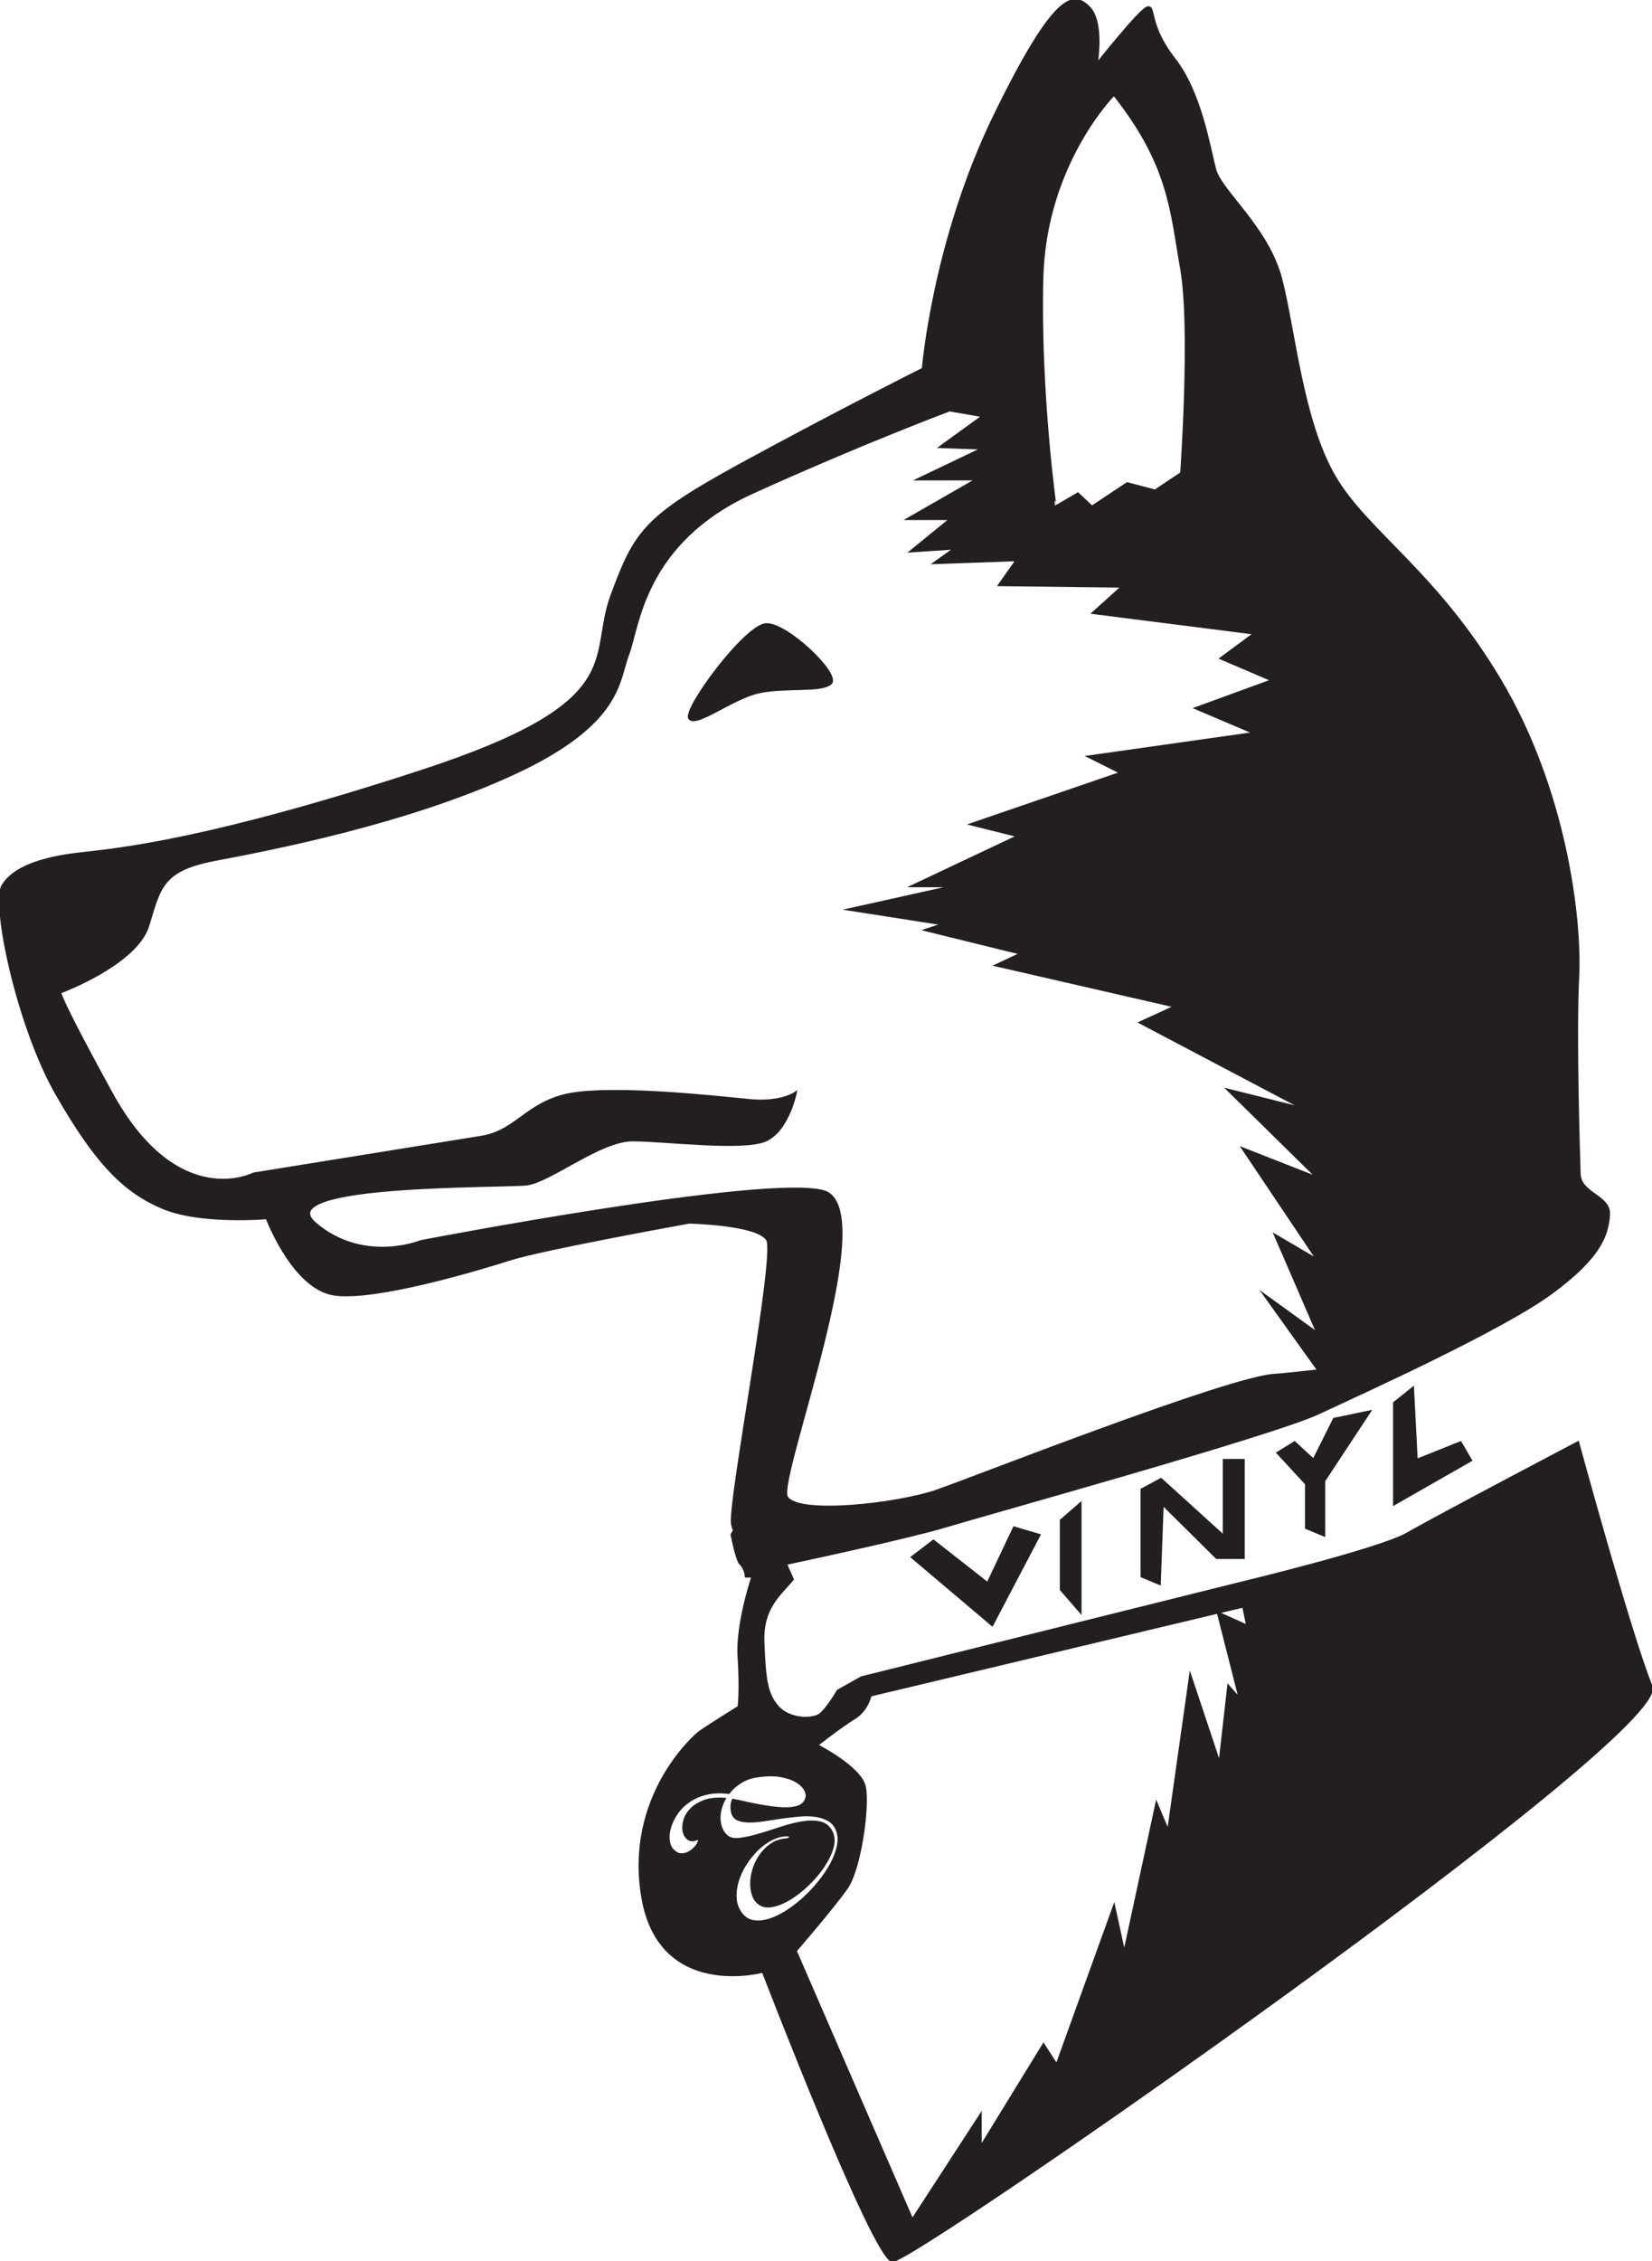 <?xml version="1.0" encoding="utf-8"?>
<!-- Generator: Adobe Illustrator 15.0.0, SVG Export Plug-In . SVG Version: 6.00 Build 0)  -->
<!DOCTYPE svg PUBLIC "-//W3C//DTD SVG 1.1//EN" "http://www.w3.org/Graphics/SVG/1.1/DTD/svg11.dtd">
<svg version="1.1" id="Layer_1" xmlns="http://www.w3.org/2000/svg" xmlns:xlink="http://www.w3.org/1999/xlink" x="0px" y="0px"
	 width="631.744px" height="864.25px" viewBox="0 0 631.744 864.25" enable-background="new 0 0 631.744 864.25"
	 xml:space="preserve">
<g>
	<path fill="#231F20" stroke="#231F20" stroke-miterlimit="10" d="M292.945,238.71c-7.93,0.422-31.931,32.912-29.193,35.93
		c2.737,3.019,16.281-7.859,26.386-10.105c10.105-2.246,23.93-0.071,27.508-3.369C321.226,257.87,300.875,238.289,292.945,238.71z"
		/>
	<path fill="#231F20" stroke="#231F20" stroke-miterlimit="10" d="M631.474,644.603c-7.859-19.087-28.071-93.194-28.071-93.194
		s-54.456,28.632-65.123,34.808s-64.561,19.089-64.561,19.089l-144.279,35.937l-8.983,5.053c0,0-3.93,6.736-6.737,8.983
		s-11.79,2.245-16.296-2.808c-4.507-5.053-5.037-11.229-5.599-24.702c-0.562-13.474,6.737-18.526,11.228-24.14
		c0,0-1.049-2.461-2.633-5.932c12.211-2.613,48.357-10.447,61.016-14.284c15.327-4.646,125.028-35.038,142.599-43.226
		c17.57-8.188,70.175-32.002,89.263-46.036c19.087-14.035,21.332-22.458,21.893-29.756c0.56-7.297-11.002-7.909-11.229-15.719
		c-0.227-7.809-1.684-52.21-0.561-75.229c1.124-23.018-5.053-71.86-29.754-113.404c-24.702-41.544-51.087-56.703-63.438-78.036
		s-15.292-55.616-20.345-75.265s-23.022-33.505-25.268-41.926c-2.246-8.421-5.475-29.335-15.58-42.248
		C438.91,9.656,441.716,2.358,438.91,2.919c-2.807,0.562-19.649,21.895-19.649,21.895s2.806-16.342-2.808-21.925
		c-5.614-5.584-12.351-7.268-35.93,41.013s-27.509,97.123-27.509,97.123s-32.562,16.281-69.615,36.492s-40.422,25.824-49.404,49.965
		c-8.982,24.141,7.859,40.983-72.983,67.369C80.17,321.236,45.924,324.605,30.767,326.289c-15.158,1.684-25.827,5.614-29.756,12.351
		c-3.93,6.737,5.614,53.333,20.772,79.719c15.158,26.387,25.825,37.055,40.421,43.23s39.859,3.93,39.859,3.93
		s10.106,26.949,25.825,29.194s55.016-9.545,67.367-13.475c12.352-3.929,68.28-14.036,68.28-14.036s26.598,0.56,29.967,6.737
		c3.369,6.178-14.592,99.37-13.472,108.353c0.112,0.896,0.396,1.77,0.758,2.628c-0.296,0.556-0.598,1.124-0.909,1.711
		c0.794,3.608,1.466,7.164,2.868,10.534c1.477,1.42,2.418,3.267,2.573,5.339h2.574c0,0-6.175,17.968-5.333,30.879
		c0.842,12.911,0,19.087,0,19.087s-10.123,6.264-14.877,9.545c-1.921,1.325-28.632,24.7-21.895,63.438
		c6.737,38.736,46.005,28.07,46.005,28.07s42.139,109.476,49.435,110.598S639.051,663.004,631.474,644.603z M398.489,106.217
		c1.123-43.79,27.509-70.175,27.509-70.175c21.334,26.947,21.895,44.352,25.824,66.807s0,78.036,0,78.036l-10.105,6.737
		l-10.667-2.807l-13.474,8.982l-5.402-5.053l-8.633,5.053C403.542,193.797,397.367,150.007,398.489,106.217z M161.015,474.502
		c0,0-21.896,8.981-40.422-6.737s71.862-14.036,80.843-15.157c8.98-1.122,28.072-16.843,40.421-16.843
		c12.349,0,42.669,3.93,51.088,0c8.418-3.929,11.228-17.964,11.228-17.964s-5.563,3.949-17.403,2.806
		c-11.84-1.143-46.594-5.051-65.685-2.806c-19.09,2.245-22.647,14.52-37.053,16.843c-14.405,2.322-87.018,14.032-87.018,14.032
		s-29.193,15.161-54.457-30.875c-25.263-46.037-19.088-38.738-19.088-38.738s28.632-10.667,33.123-25.263
		c4.491-14.597,5.052-21.333,25.824-25.264c20.772-3.93,73.544-14.036,114.527-33.124c40.983-19.087,39.3-35.368,43.229-45.473
		c3.929-10.105,5.614-42.668,47.719-61.755s75.229-31.439,75.229-31.439l12.912,2.246l-16.28,11.79l16.28,0.562l-24.701,11.79
		h22.456l-26.386,15.158h16.28l-15.158,12.35l16.842-1.123l-7.859,5.614l31.438-1.123l-6.737,9.544l47.158,0.561l-11.228,10.105
		l61.754,7.86l-12.912,9.543l19.649,8.421l-29.192,10.667l22.456,9.543l-63.438,8.983l12.351,6.175l-57.263,19.649l17.965,4.492
		l-40.421,19.087h16.28l-40.421,8.983l35.93,5.614l-6.737,2.245l36.491,8.983l-9.544,4.491l68.491,15.72l-13.474,6.176
		l62.878,33.124l-29.193-7.3l34.246,33.685l-28.632-11.227l28.632,42.666l-16.281-9.545l16.281,37.615l-20.211-14.597l20.491,28.632
		c0,0-14.47,1.611-16.561,1.684c-16.838,0.583-115.087,39.295-129.687,44.35c-14.599,5.054-53.33,9.546-57.262,2.248
		s36.488-110.6,14.029-116.773C292.375,449.238,161.015,474.502,161.015,474.502z M294.081,733.909
		c-2.183,0.656-4.213,0.824-6.093,0.495c-1.879-0.327-3.426-1.319-4.636-2.959c-1.253-1.7-1.961-3.61-2.121-5.719
		c-0.164-2.117,0.078-4.279,0.725-6.503c0.646-2.223,1.628-4.392,2.94-6.502c1.315-2.108,2.82-4.005,4.517-5.678
		c1.697-1.674,3.527-3.015,5.485-4.033c1.96-1.01,3.89-1.546,5.79-1.606c0.524,0,0.93,0.074,1.213,0.209
		c0.281,0.14,0.425,0.313,0.425,0.534c0,0.222-0.164,0.442-0.487,0.656c-0.323,0.223-0.809,0.362-1.453,0.416
		c-1.941,0.16-3.677,0.75-5.214,1.769c-1.537,1.017-2.859,2.263-3.971,3.743c-1.113,1.479-1.99,3.101-2.638,4.854
		c-0.646,1.755-1.03,3.497-1.151,5.224c-0.121,1.728,0.02,3.349,0.425,4.855c0.404,1.513,1.112,2.706,2.123,3.582
		c1.333,1.206,3.068,1.613,5.212,1.232c2.141-0.382,4.396-1.286,6.758-2.713c2.366-1.426,4.689-3.239,6.974-5.431
		c2.281-2.195,4.243-4.5,5.877-6.916c1.638-2.411,2.791-4.783,3.456-7.111c0.669-2.338,0.556-4.381-0.332-6.136
		c-0.97-1.921-2.467-3.087-4.487-3.495c-2.021-0.416-4.314-0.395-6.879,0.04c-2.568,0.442-5.284,1.14-8.153,2.097
		c-2.871,0.964-5.619,1.827-8.246,2.591c-2.626,0.771-5,1.293-7.121,1.567c-2.124,0.274-3.749-0.026-4.881-0.904
		c-0.93-0.716-1.648-1.62-2.15-2.719c-0.507-1.098-0.81-2.29-0.911-3.576c-0.101-1.291,0.01-2.639,0.333-4.031
		c0.323-1.399,0.849-2.758,1.576-4.077c-3.112-0.216-5.718,0.087-7.819,0.903c-2.101,0.823-3.759,1.881-4.971,3.174
		c-1.214,1.286-2.022,2.686-2.424,4.192c-0.405,1.514-0.486,2.853-0.244,4.031c0.244,1.186,0.767,2.103,1.577,2.759
		c0.808,0.656,1.839,0.743,3.093,0.248c0.727-0.274,1.13-0.221,1.21,0.161c0.083,0.388-0.051,0.911-0.394,1.565
		c-0.343,0.658-0.869,1.334-1.574,2.017c-0.708,0.689-1.507,1.232-2.396,1.648c-0.89,0.407-1.84,0.575-2.849,0.488
		c-1.012-0.081-1.98-0.617-2.911-1.601c-0.891-0.878-1.436-2.097-1.638-3.662c-0.202-1.562-0.049-3.235,0.457-5.023
		c0.503-1.781,1.342-3.55,2.517-5.305c1.171-1.753,2.696-3.308,4.575-4.646c1.88-1.345,4.102-2.35,6.67-3.006
		c2.565-0.656,5.485-0.798,8.759-0.41c1.25-1.592,2.808-2.965,4.667-4.116c1.859-1.153,4.021-1.89,6.487-2.218
		c3.395-0.495,6.315-0.522,8.759-0.087c2.445,0.442,4.435,1.112,5.972,2.015c1.534,0.904,2.636,1.923,3.303,3.048
		c0.666,1.125,0.919,2.123,0.757,3c-0.242,1.212-0.81,2.183-1.698,2.926c-0.888,0.737-2.313,1.219-4.272,1.441
		c-1.96,0.22-4.568,0.106-7.822-0.329c-3.253-0.442-7.365-1.238-12.335-2.39l-2.122-0.41c-0.567,1.48-0.627,3.101-0.183,4.855
		c0.323,1.206,1.061,2.043,2.213,2.512c1.152,0.462,2.578,0.695,4.275,0.695c1.697,0,3.596-0.167,5.698-0.495
		c2.101-0.328,4.274-0.656,6.516-0.984c2.243-0.328,4.465-0.59,6.668-0.783c2.202-0.194,4.264-0.168,6.184,0.08
		c1.918,0.249,3.616,0.783,5.091,1.607c1.475,0.824,2.577,2.082,3.305,3.783c0.728,1.702,0.898,3.649,0.516,5.847
		c-0.385,2.189-1.184,4.452-2.396,6.783c-1.213,2.337-2.737,4.667-4.577,6.998c-1.838,2.331-3.849,4.5-6.031,6.502
		c-2.183,2.003-4.435,3.743-6.758,5.224C298.516,732.183,296.262,733.253,294.081,733.909z M474.28,649.655l-4.491-5.053
		l-3.368,29.756l-11.228-33.685l-8.42,59.51l-4.491-10.666l-12.351,57.264l-3.929-17.966l-21.895,60.632l-5.053-7.86l-24.141,39.3
		v-12.353l-26.053,40.083l-44.684-102.955c0,0,14.596-16.842,19.649-24.14s8.421-31.439,6.737-38.736
		c-1.684-7.298-18.261-15.72-18.261-15.72s9.278-7.299,14.331-10.352s6.176-8.737,6.176-8.737l142.698-34.036l1.582,7.644
		l-11.229-5.053L474.28,649.655z"/>
	<polygon fill="#231F20" stroke="#231F20" stroke-miterlimit="10" points="356.948,589.027 348.86,595.203 379.404,621.027 
		397.369,586.782 387.825,583.975 377.72,605.305 	"/>
	<polygon fill="#231F20" stroke="#231F20" stroke-miterlimit="10" points="413.089,615.975 413.089,574.812 405.79,581.169 
		405.79,607.554 	"/>
	<polygon fill="#231F20" stroke="#231F20" stroke-miterlimit="10" points="443.965,565.449 436.667,569.379 436.667,602.501 
		443.404,605.305 444.526,574.812 465.299,595.394 475.506,595.394 475.506,558.15 468.105,558.15 468.105,587.345 	"/>
	<polygon fill="#231F20" stroke="#231F20" stroke-miterlimit="10" points="506.281,586.782 506.281,566.011 523.685,539.624 
		510.211,542.432 502.352,558.15 495.053,551.408 488.674,555.345 499.544,567.134 499.544,583.975 	"/>
	<polygon fill="#231F20" stroke="#231F20" stroke-miterlimit="10" points="540.244,530.644 533.228,536.255 533.228,574.812 
		562.421,558.15 558.491,551.408 541.649,558.15 	"/>
</g>
</svg>
